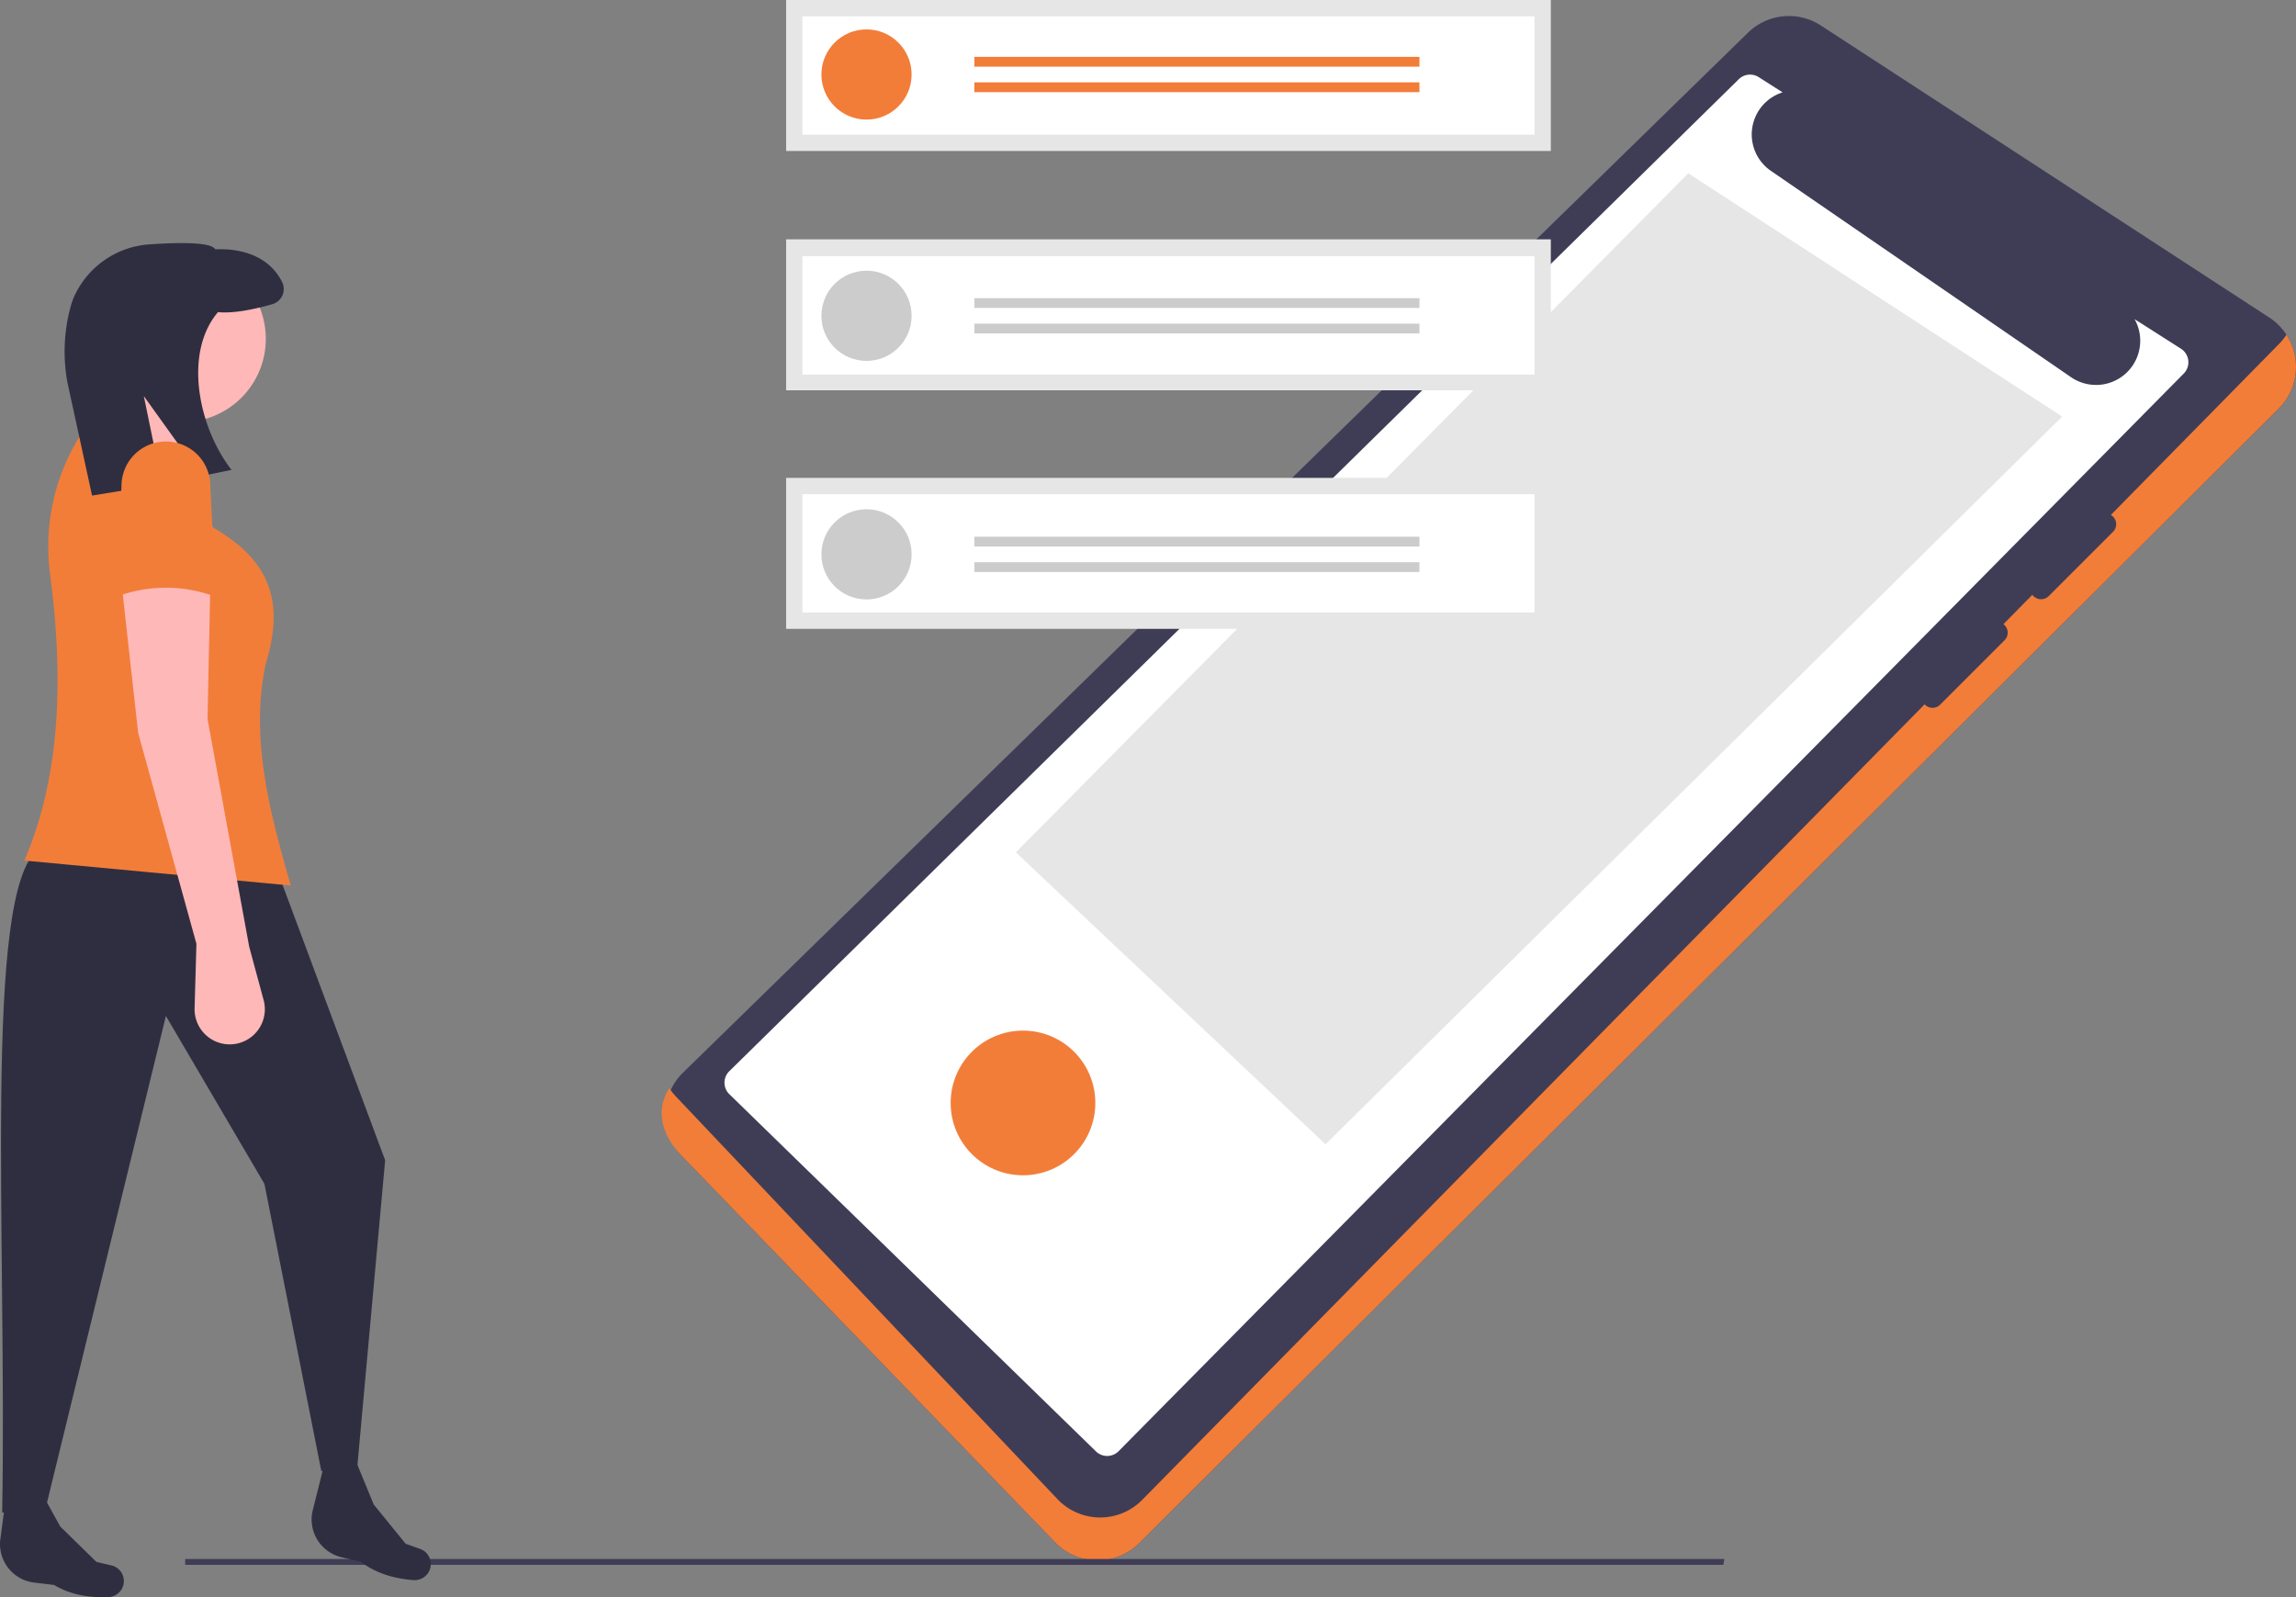 <svg id="a3f5ff23-4296-4538-8667-ded3127d147a" data-name="Layer 1" xmlns="http://www.w3.org/2000/svg" width="856.946" height="596.18" viewBox="0 0 856.946 596.18"><rect x="0" y="0" width="856.946" height="596.18" fill="#808080" stroke="none"/><path d="M426.409,552.324a22.049,22.049,0,0,0-.45,31.025L565.34,727.607a22,22,0,0,0,31.344.303l425.312-423.469a22.002,22.002,0,0,0-3.517-34.024L851.237,161.487a21.871,21.871,0,0,0-27.378,2.695Z" transform="translate(-171.527 -151.91)" fill="#3f3d56"/><path d="M1024.911,276.849a22.143,22.143,0,0,1-2.916,3.592L597.683,711.91a22,22,0,0,1-31.344-.303L423.959,561.349a21.907,21.907,0,0,1-2.602-3.281c-5.46,8.4-2.636,17.79,4.602,25.281L565.34,727.607a22,22,0,0,0,31.344.303l425.312-423.469a22.008,22.008,0,0,0,2.916-27.592Z" transform="translate(-171.527 -151.91)" fill="#f27d39"/><path d="M985.532,282.068,968.224,271.033a16.49,16.49,0,0,1-23.734,21.652l-112-77a16.48,16.48,0,0,1,4.357-29.301l-8.917-5.685a6,6,0,0,0-7.494.842L443.661,551.809a6,6,0,0,0,.152,8.583L580.648,693.723a6,6,0,0,0,8.352-.116L986.542,291.377A6,6,0,0,0,985.532,282.068Z" transform="translate(-171.527 -151.91)" fill="#fff"/><polygon points="379.147 318.14 494.73 427.118 769.652 155.498 630.127 64.683 379.147 318.14" fill="#e6e6e6"/><path d="M930.494,374.442a4.097,4.097,0,0,0,5.657,0l24.042-24.041a4.006,4.006,0,0,0,0-5.657,4.097,4.097,0,0,0-5.657,0l-24.042,24.042a4.006,4.006,0,0,0,0,5.657Z" transform="translate(-171.527 -151.91)" fill="#3f3d56"/><path d="M889.994,414.942a4.007,4.007,0,0,0,5.657,0l24.042-24.042a4,4,0,0,0-5.657-5.657l-24.042,24.042A4.006,4.006,0,0,0,889.994,414.942Z" transform="translate(-171.527 -151.91)" fill="#3f3d56"/><circle cx="381.816" cy="411.683" r="27" fill="#f27d39"/><polygon points="643.194 584.088 69.113 584.088 69.113 581.907 643.589 581.907 643.194 584.088" fill="#3f3d56"/><rect x="293.407" y="178.372" width="285.41" height="56.35" fill="#e6e6e6"/><rect x="293.407" y="89.333" width="285.41" height="56.35" fill="#e6e6e6"/><rect x="293.407" width="285.41" height="56.35" fill="#e6e6e6"/><path d="M471.018,202.175h273.241V157.994H471.018Z" transform="translate(-171.527 -151.91)" fill="#fff"/><path d="M471.018,291.704h273.241V247.523H471.018Z" transform="translate(-171.527 -151.91)" fill="#fff"/><path d="M471.018,380.547H744.259V336.366H471.018Z" transform="translate(-171.527 -151.91)" fill="#fff"/><circle cx="323.411" cy="27.809" r="16.832" fill="#f27d39"/><rect x="363.661" y="21.223" width="166.123" height="3.659" fill="#f27d39"/><rect x="363.661" y="30.736" width="166.123" height="3.659" fill="#f27d39"/><circle cx="323.411" cy="117.873" r="16.832" fill="#ccc"/><rect x="363.661" y="111.287" width="166.123" height="3.659" fill="#ccc"/><rect x="363.661" y="120.801" width="166.123" height="3.659" fill="#ccc"/><circle cx="323.411" cy="206.913" r="16.832" fill="#ccc"/><rect x="363.661" y="200.327" width="166.123" height="3.659" fill="#ccc"/><rect x="363.661" y="209.84" width="166.123" height="3.659" fill="#ccc"/><path d="M184.33,742.634l7.363.865c5.816,3.506,12.642,4.826,20.202,4.558a6.058,6.058,0,0,0,5.132-3.145h0a6.004,6.004,0,0,0-3.917-8.708l-5.595-1.303L194.015,721.697,185.871,706.958l-11.83,1.357-2.463,18.722h0A14.492,14.492,0,0,0,184.33,742.634Z" transform="translate(-171.527 -151.91)" fill="#2f2e41"/><path d="M299.004,733.162l7.216,1.698c5.378,4.146,12.01,6.235,19.551,6.83a6.058,6.058,0,0,0,5.457-2.54h0a6.004,6.004,0,0,0-2.899-9.097l-5.41-1.932-11.908-14.656L304.6,697.894H292.692l-4.58,18.319v0A14.492,14.492,0,0,0,299.004,733.162Z" transform="translate(-171.527 -151.91)" fill="#2f2e41"/><path d="M304.92,698.93l-13.466,2.072-21.235-107.208-36.772-62.668L188.907,713.431l-16.573,3.107c1.858-102.664-7.212-231.912,13.466-247.563l90.117,10.358L315.278,584.988Z" transform="translate(-171.527 -151.91)" fill="#2f2e41"/><circle cx="68.135" cy="126.473" r="31.075" fill="#ffb8b8"/><polygon points="24.63 174.121 61.92 180.336 71.243 147.189 44.311 138.903 24.63 174.121" fill="#ffb8b8"/><path d="M180.62,473.119l99.44,9.322c-7.972-27.72-15.276-55.343-9.322-82.866,7.56-24.572.263-39.184-19.681-50.756L237.591,318.78l-36.254-4.143,0,0a78.256,78.256,0,0,0-11.108,51.75C195.395,405.565,194,441.92,180.62,473.119Z" transform="translate(-171.527 -151.91)" fill="#f27d39"/><path d="M227.443,243.116c10.613-.733,22.883-.935,24.42,1.86,10.99-.514,20.561,3.32,24.976,12.241a5.879,5.879,0,0,1-3.673,8.233c-5.575,1.607-14.073,3.596-20.273,2.961-12.877,15.139-7.459,42.751,5.04,58.882l-11.295,2.315L225.206,299.762l6.763,32.854-26.082,4.266-9.097-41.751a63.465,63.465,0,0,1,1.396-29.822,23.967,23.967,0,0,1,1.092-2.868A33.3,33.3,0,0,1,227.443,243.116Z" transform="translate(-171.527 -151.91)" fill="#2f2e41"/><path d="M244.842,504.194l-.687,24.048a13.112,13.112,0,0,0,11.802,13.421h0a13.112,13.112,0,0,0,13.962-16.468l-5.396-19.966L248.985,420.291l1.036-49.72-33.147-1.036,6.215,55.935Z" transform="translate(-171.527 -151.91)" fill="#ffb8b8"/><path d="M214.803,374.715a52.381,52.381,0,0,1,37.29,0l-2.072-41.433a16.573,16.573,0,0,0-16.573-16.573h0a16.573,16.573,0,0,0-16.573,16.573Z" transform="translate(-171.527 -151.91)" fill="#f27d39"/></svg>